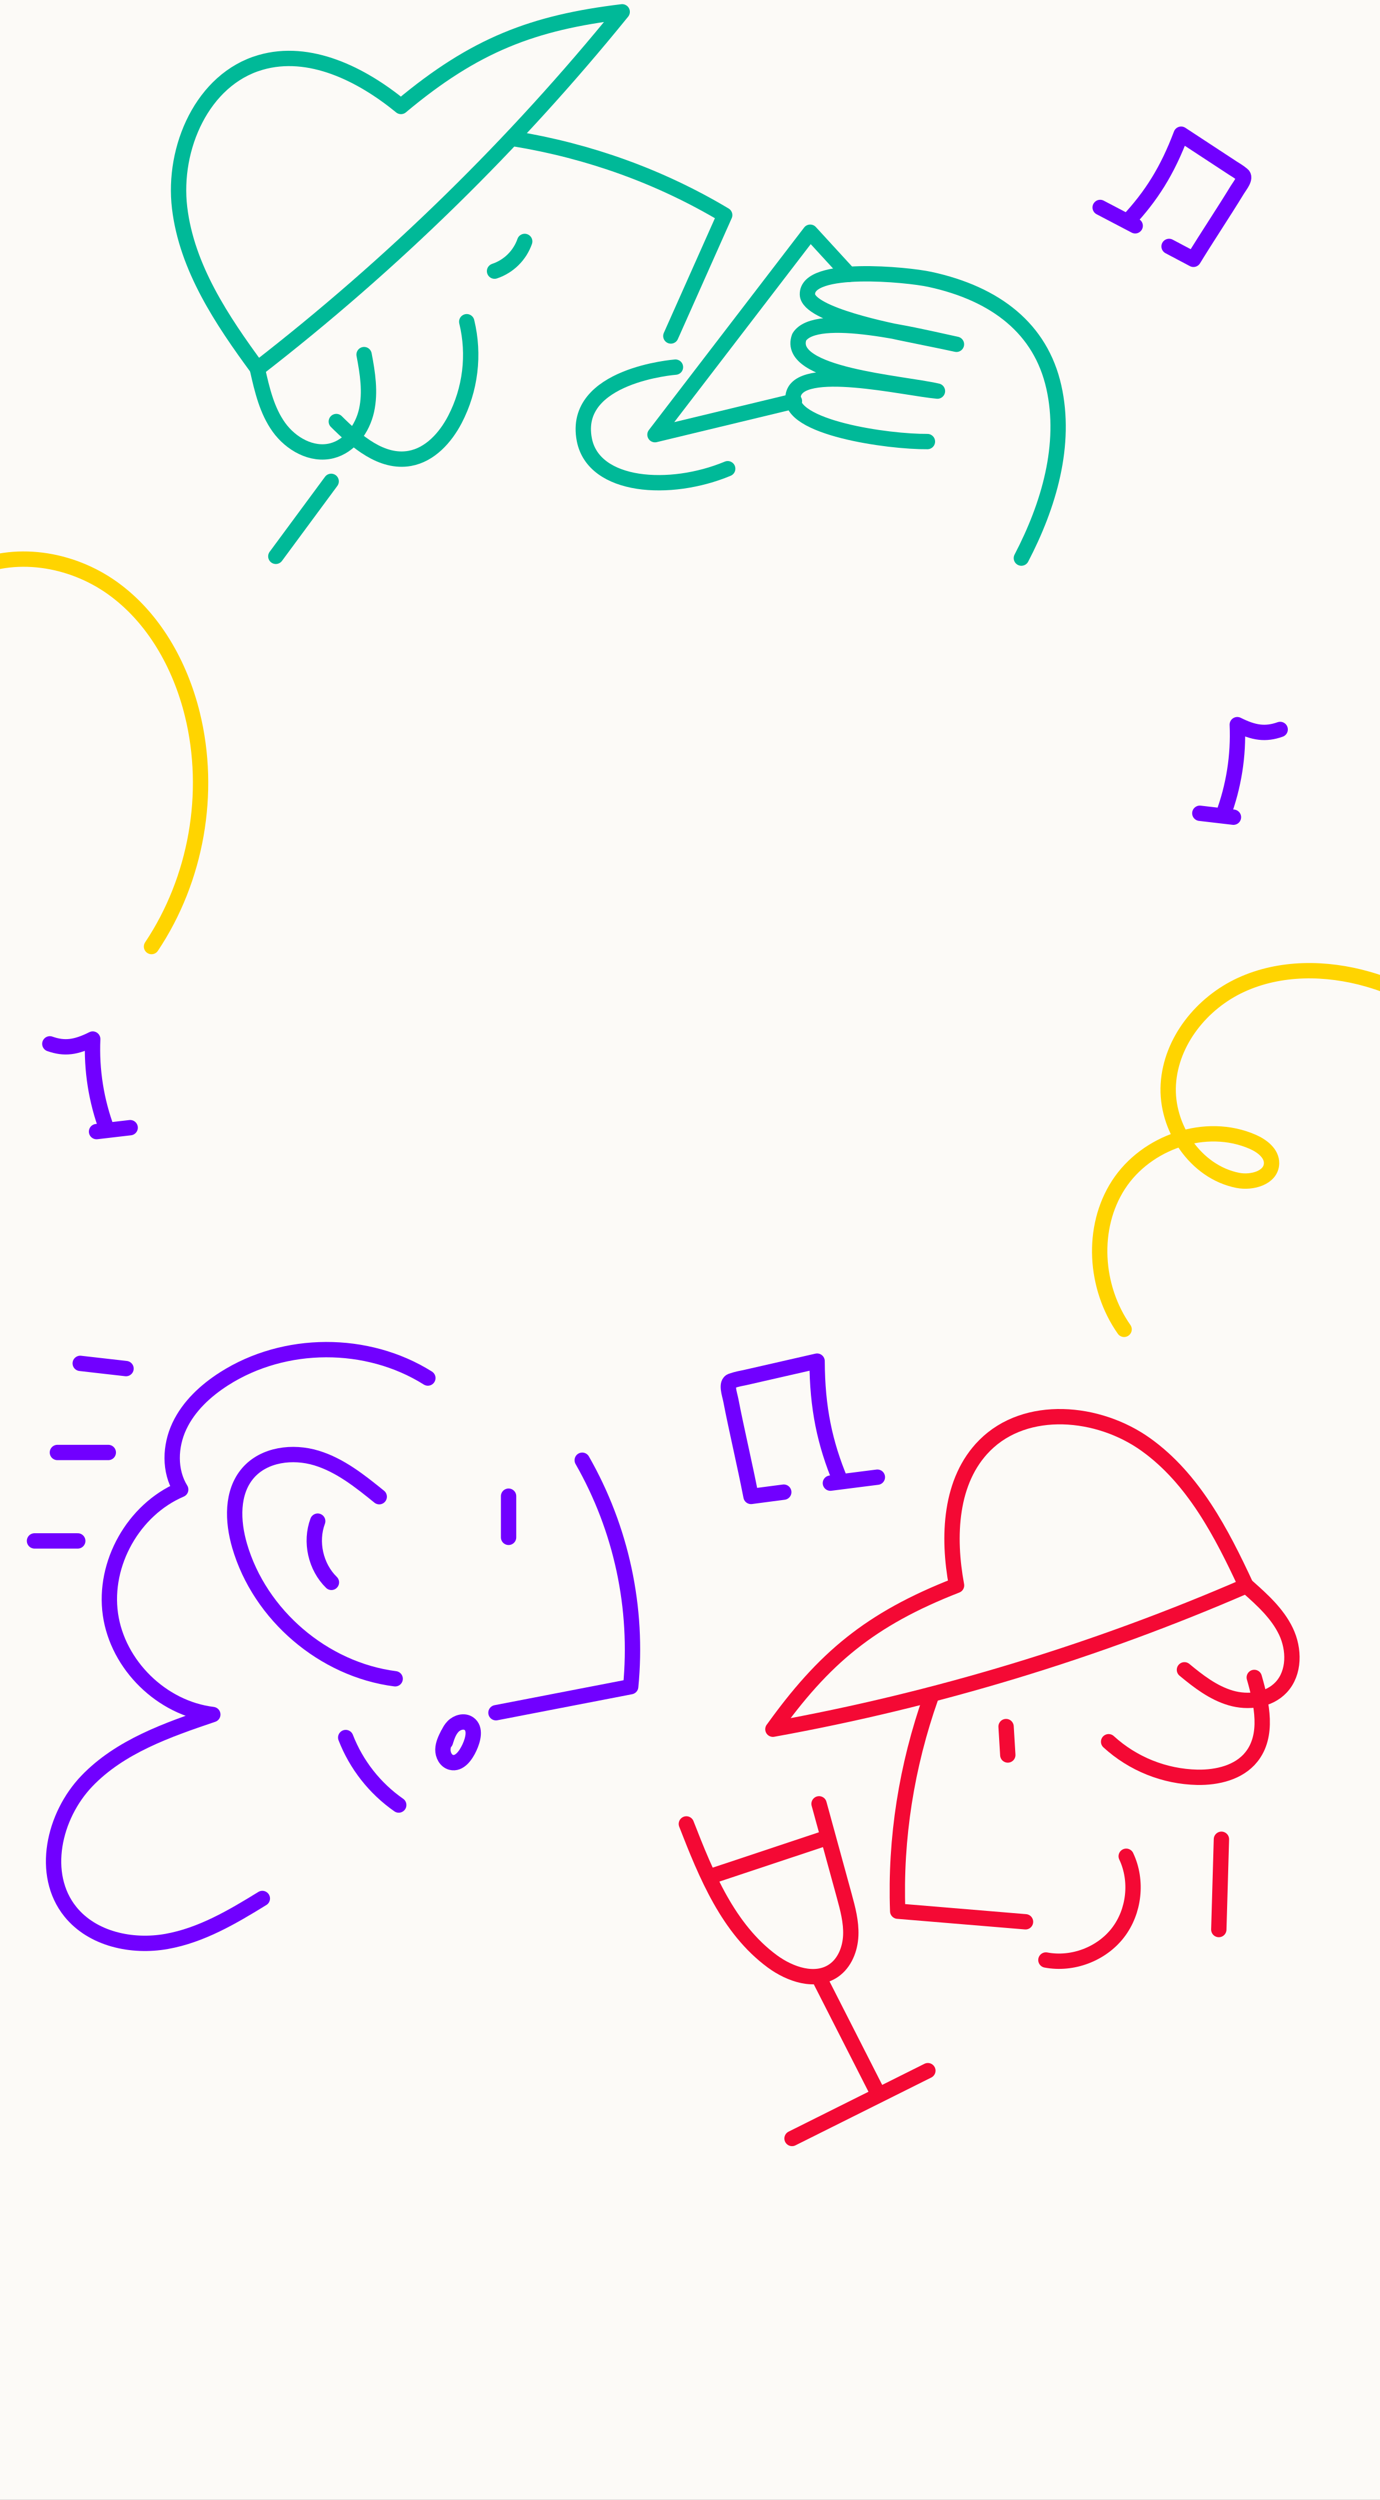 <svg width="360" height="652" viewBox="0 0 360 652" fill="none" xmlns="http://www.w3.org/2000/svg">
<rect x="0" y="0" width="360" height="652" fill="#333333" stroke="none"/>
<g clip-path="url(#clip0_504_1003)">
<path d="M360 -68H0V652H360V-68Z" fill="#FCFAF7"/>
<path d="M176.207 95.752C176.207 95.752 149.152 97.788 152.434 114.674C154.862 127.195 174.81 128.512 189.835 122.244" stroke="#00B998" stroke-width="4" stroke-linecap="round" stroke-linejoin="round"/>
<path d="M134.233 36.204C153.615 39.378 172.201 46.028 189.051 56.098L175.003 87.63" stroke="#00B998" stroke-width="4" stroke-linecap="round" stroke-linejoin="round"/>
<path d="M162.311 3.087C134.289 37.668 102.37 68.899 67.186 96.16C57.869 83.492 48.721 69.809 46.854 54.196C44.986 38.583 52.816 20.69 67.92 16.295C80.727 12.561 94.282 19.314 104.602 27.77C123.863 11.637 139.13 5.876 162.306 3.084" stroke="#00B998" stroke-width="4" stroke-linecap="round" stroke-linejoin="round"/>
<path d="M94.978 92.486C95.897 97.286 96.68 102.254 95.629 107.025C94.579 111.797 91.28 116.373 86.549 117.572C81.36 118.881 75.869 115.778 72.748 111.423C69.628 107.068 68.38 101.702 67.198 96.48" stroke="#00B998" stroke-width="4" stroke-linecap="round" stroke-linejoin="round"/>
<path d="M87.734 109.943C93.017 115.186 99.564 120.858 106.893 119.558C112.163 118.617 116.172 114.185 118.659 109.436C122.749 101.582 123.85 92.511 121.758 83.906" stroke="#00B998" stroke-width="4" stroke-linecap="round" stroke-linejoin="round"/>
<path d="M86.392 125.543L71.955 145.099" stroke="#00B998" stroke-width="4" stroke-linecap="round" stroke-linejoin="round"/>
<path d="M129.015 70.718C130.83 70.112 132.483 69.098 133.846 67.755C135.21 66.411 136.247 64.773 136.88 62.967" stroke="#00B998" stroke-width="4" stroke-linecap="round" stroke-linejoin="round"/>
<path d="M207.238 104.608L170.863 113.368L211.357 60.564L221.439 71.56" stroke="#00B998" stroke-width="4" stroke-linecap="round" stroke-linejoin="round"/>
<path d="M266.446 145.561C273.604 131.839 278.308 115.982 274.901 100.89C271.495 85.799 259.904 76.623 242.582 72.865C236.673 71.582 210.375 68.995 210.634 76.815C210.809 82.075 232.87 86.349 236.659 87.141C240.447 87.933 245.147 88.847 249.51 89.798C239.619 87.7 212.836 80.883 208.491 87.923C204.841 97.855 235.243 99.855 244.552 102.003C236.088 101.273 208.119 94.579 206.907 103.251C205.288 111.54 231.729 115.262 241.935 115.167" stroke="#00B998" stroke-width="4" stroke-linecap="round" stroke-linejoin="round"/>
<path d="M242.855 442.599C236.512 460.547 233.488 479.434 234.182 498.458L267.526 501.229" stroke="#F40934" stroke-width="4" stroke-linecap="round" stroke-linejoin="round"/>
<path d="M179.051 475.704C184.233 489.018 189.953 503.056 201.452 511.533C206.094 514.957 212.71 517.226 217.463 513.962C220.375 511.962 221.793 508.301 221.94 504.771C222.086 501.242 221.145 497.765 220.213 494.355C218.031 486.391 215.849 478.426 213.667 470.46" stroke="#F40934" stroke-width="4" stroke-linecap="round" stroke-linejoin="round"/>
<path d="M185.437 489.376L214.427 479.725" stroke="#F40934" stroke-width="4" stroke-linecap="round" stroke-linejoin="round"/>
<path d="M213.986 516.454L229.208 546.35" stroke="#F40934" stroke-width="4" stroke-linecap="round" stroke-linejoin="round"/>
<path d="M206.619 557.744L242.051 540.057" stroke="#F40934" stroke-width="4" stroke-linecap="round" stroke-linejoin="round"/>
<path d="M272.845 511.196C279.763 512.511 287.317 509.671 291.627 504.096C295.937 498.52 296.812 490.499 293.795 484.134" stroke="#F40934" stroke-width="4" stroke-linecap="round" stroke-linejoin="round"/>
<path d="M201.626 451.004C244.08 443.331 285.507 430.784 325.083 413.611C318.67 399.784 311.312 385.628 298.917 376.757C286.523 367.885 267.669 366.198 256.899 376.972C247.752 386.111 247.166 400.777 249.534 413.49C226.848 422.327 214.824 432.611 201.637 451.003" stroke="#F40934" stroke-width="4" stroke-linecap="round" stroke-linejoin="round"/>
<path d="M308.988 435.509C312.638 438.538 316.501 441.511 321.036 442.844C325.571 444.177 331.008 443.517 334.235 440.048C337.768 436.251 337.693 430.132 335.452 425.458C333.21 420.784 329.226 417.21 325.346 413.77" stroke="#F40934" stroke-width="4" stroke-linecap="round" stroke-linejoin="round"/>
<path d="M327.202 437.497C329.19 444.433 330.954 452.639 326.43 458.262C323.174 462.311 317.537 463.638 312.34 463.543C303.76 463.353 295.539 460.057 289.205 454.266" stroke="#F40934" stroke-width="4" stroke-linecap="round" stroke-linejoin="round"/>
<path d="M262.454 450.314L262.902 457.727" stroke="#F40934" stroke-width="4" stroke-linecap="round" stroke-linejoin="round"/>
<path d="M318.633 479.704L317.949 503.253" stroke="#F40934" stroke-width="4" stroke-linecap="round" stroke-linejoin="round"/>
<path d="M151.885 380.846C162.119 398.747 166.536 419.386 164.527 439.907L129.382 446.703" stroke="#7100FF" stroke-width="4" stroke-linecap="round" stroke-linejoin="round"/>
<path d="M132.672 390.221V400.964" stroke="#7100FF" stroke-width="4" stroke-linecap="round" stroke-linejoin="round"/>
<path d="M98.93 390.358C93.916 386.301 88.74 382.152 82.562 380.272C76.383 378.392 68.913 379.305 64.696 384.188C60.358 389.206 60.647 396.764 62.498 403.133C67.757 421.226 84.396 435.461 103.087 437.848" stroke="#7100FF" stroke-width="4" stroke-linecap="round" stroke-linejoin="round"/>
<path d="M82.879 396.734C80.868 402.141 82.332 408.671 86.458 412.704" stroke="#7100FF" stroke-width="4" stroke-linecap="round" stroke-linejoin="round"/>
<path d="M116.878 452.245C116.232 453.524 115.573 454.857 115.539 456.29C115.506 457.723 116.302 459.282 117.687 459.644C119.854 460.212 121.533 457.799 122.471 455.766C123.408 453.732 124.176 450.841 122.319 449.55C121.071 448.682 119.257 449.194 118.197 450.28C117.136 451.365 116.646 452.869 116.188 454.316" stroke="#7100FF" stroke-width="4" stroke-linecap="round" stroke-linejoin="round"/>
<path d="M111.615 359.412C95.794 349.463 74.233 349.536 58.478 359.593C53.634 362.685 49.236 366.755 46.791 371.956C44.345 377.157 44.112 383.602 47.14 388.493C34.824 393.746 26.914 407.789 28.806 421.045C30.699 434.3 42.219 445.571 55.514 447.169C43.661 451.178 31.318 455.487 22.657 464.525C13.995 473.563 10.5 488.856 18.356 498.599C24.123 505.751 34.4 507.957 43.447 506.354C52.493 504.75 60.618 499.969 68.437 495.149" stroke="#7100FF" stroke-width="4" stroke-linecap="round" stroke-linejoin="round"/>
<path d="M32.874 356.948L20.931 355.585" stroke="#7100FF" stroke-width="4" stroke-linecap="round" stroke-linejoin="round"/>
<path d="M28.251 378.827H14.975" stroke="#7100FF" stroke-width="4" stroke-linecap="round" stroke-linejoin="round"/>
<path d="M20.284 401.89H9" stroke="#7100FF" stroke-width="4" stroke-linecap="round" stroke-linejoin="round"/>
<path d="M90.187 453.175C92.951 460.282 97.765 466.409 104.017 470.776" stroke="#7100FF" stroke-width="4" stroke-linecap="round" stroke-linejoin="round"/>
<path d="M304.978 64.27L308.244 66L311.337 67.636C315.053 61.555 319.072 55.583 322.784 49.499C323.49 48.346 325.15 46.407 324.1 45.554C322.947 44.617 322.318 44.312 321.614 43.848L308.124 35C304.52 44.569 300.312 51.182 294.205 57.713L296.136 58.892L287 54.106" stroke="#7100FF" stroke-width="4" stroke-linecap="round" stroke-linejoin="round"/>
<path d="M333.956 190.251C330.124 191.599 327.145 191.192 322.768 189C323.132 197.076 321.855 205.143 319.014 212.712C320.602 213.013 318.263 212.727 321.77 213.136C318.066 212.699 316.701 212.549 313 212.11" stroke="#7100FF" stroke-width="4" stroke-linecap="round" stroke-linejoin="round"/>
<path d="M13.001 272.251C16.833 273.599 19.812 273.192 24.189 271C23.825 279.076 25.102 287.143 27.943 294.712C26.355 295.013 28.694 294.727 25.187 295.136C28.891 294.699 30.256 294.549 33.957 294.11" stroke="#7100FF" stroke-width="4" stroke-linecap="round" stroke-linejoin="round"/>
<path d="M204.46 389.167L200.072 389.743L195.917 390.29C194.287 381.909 192.271 373.529 190.641 365.15C190.331 363.56 189.278 360.698 190.813 360.17C192.496 359.602 193.331 359.521 194.317 359.297L213.153 355C213.208 367.248 215.158 376.427 219.283 386.305L216.625 386.822L228.88 385.266" stroke="#7100FF" stroke-width="4" stroke-linecap="round" stroke-linejoin="round"/>
<path d="M396.886 288.679C388.904 272.672 373.976 260.269 356.784 255.366C345.954 252.278 333.979 252.166 323.764 256.86C313.549 261.554 305.473 271.53 304.779 282.775C304.085 294.02 311.865 305.696 322.916 307.856C326.595 308.579 331.612 307.188 331.712 303.43C331.772 300.789 329.225 298.869 326.808 297.803C314.576 292.444 299.027 297.823 291.782 309.008C284.537 320.194 285.557 335.781 293.242 346.71" stroke="#FFD400" stroke-width="4" stroke-miterlimit="10" stroke-linecap="round"/>
<path d="M39.525 246.875C51.25 229.333 55.218 206.786 50.181 186.308C47.006 173.408 40.114 161.078 29.329 153.362C18.544 145.645 3.6 143.212 -8.323 149.08" stroke="#FFD400" stroke-width="4" stroke-miterlimit="10" stroke-linecap="round"/>
</g>
<defs>
<clipPath id="clip0_504_1003">
<rect width="360" height="720" fill="white" transform="translate(0 -68)"/>
</clipPath>
</defs>
</svg>
